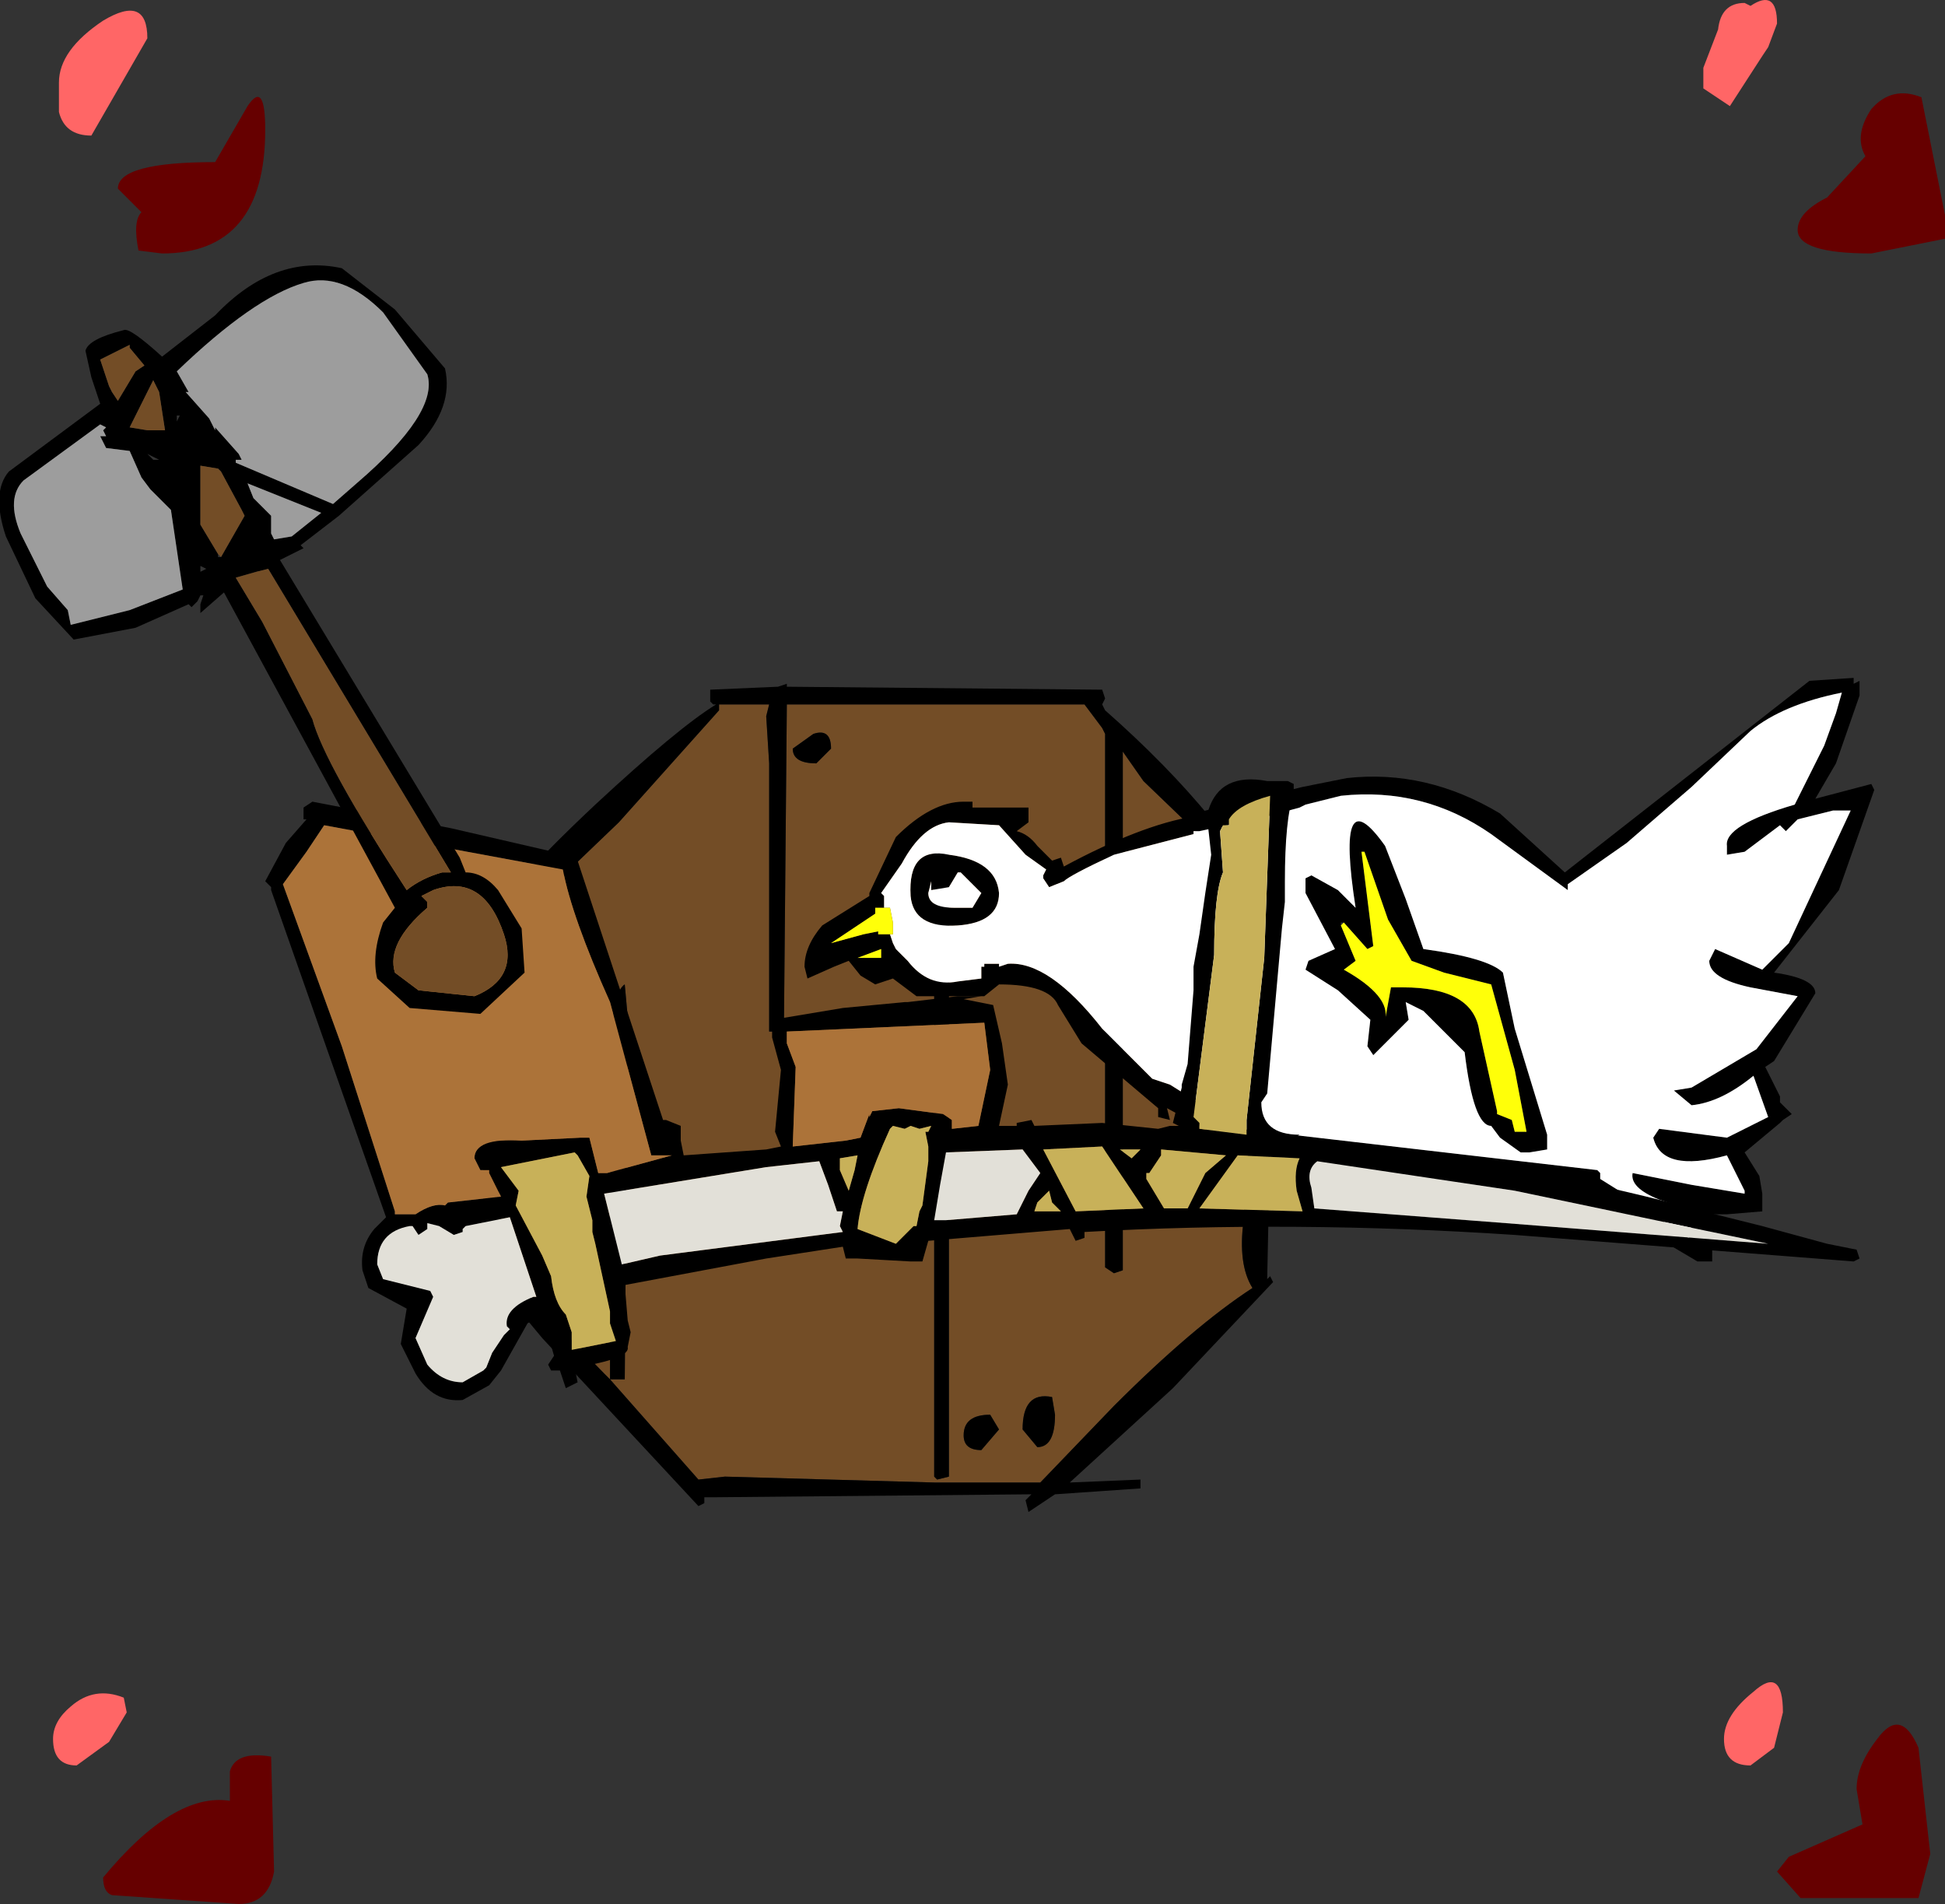 <?xml version="1.0" encoding="UTF-8" standalone="no"?>
<svg xmlns:xlink="http://www.w3.org/1999/xlink" height="32.3px" width="33.0px" xmlns="http://www.w3.org/2000/svg">
  <rect width="100%" height="100%" fill="#333333" stroke="none"/>
  <g transform="matrix(1.0, 0.0, 0.0, 1.0, 0.3, -0.3)">
    <path d="M29.85 0.7 L29.7 1.1 29.6 1.25 29.05 2.1 28.6 1.8 28.6 1.45 28.85 0.8 Q28.9 0.35 29.3 0.35 L29.4 0.4 Q29.85 0.1 29.85 0.7 M1.25 2.6 Q0.8 2.6 0.7 2.2 L0.7 1.7 Q0.7 1.15 1.45 0.65 2.2 0.2 2.2 0.95 L1.25 2.6 M1.85 29.35 L1.55 29.85 1.0 30.25 Q0.6 30.25 0.6 29.8 0.6 29.5 0.9 29.25 1.3 28.9 1.8 29.1 L1.85 29.35 M29.95 29.35 L29.8 29.95 29.4 30.25 Q28.95 30.25 28.95 29.8 28.95 29.4 29.45 29.0 29.95 28.55 29.95 29.35" fill="#ff6666" fill-rule="evenodd" stroke="none"/>
    <path d="M32.7 3.95 L32.7 4.35 31.45 4.6 Q30.2 4.6 30.2 4.2 30.2 3.9 30.7 3.65 L31.35 2.95 Q31.15 2.6 31.45 2.15 31.8 1.75 32.3 1.95 L32.7 3.95 M4.2 2.5 Q4.2 4.6 2.45 4.6 L2.05 4.55 Q1.95 4.05 2.1 3.9 L1.7 3.5 Q1.7 3.05 3.35 3.05 L3.9 2.1 Q4.2 1.65 4.2 2.5 M3.6 30.35 Q3.7 30.0 4.3 30.1 L4.35 32.05 Q4.25 32.6 3.75 32.6 L1.6 32.45 Q1.45 32.4 1.45 32.15 2.65 30.7 3.6 30.85 L3.6 30.35 M32.25 32.5 L31.25 32.5 30.25 32.5 29.85 32.05 30.05 31.8 31.3 31.25 31.2 30.65 Q31.2 30.25 31.55 29.8 31.95 29.25 32.25 29.95 L32.45 31.75 32.25 32.5" fill="#660000" fill-rule="evenodd" stroke="none"/>
    <path d="M16.05 24.65 Q16.05 24.9 16.35 24.9 L16.65 24.55 16.5 24.3 Q16.05 24.3 16.05 24.65 M17.6 24.3 L17.55 24.0 Q17.05 23.9 17.05 24.55 L17.3 24.85 Q17.6 24.85 17.6 24.3 M10.35 17.55 L10.3 17.0 Q10.05 17.15 10.05 18.55 L10.05 23.7 10.3 23.7 10.35 17.55 M13.5 12.75 L13.15 13.0 Q13.15 13.25 13.55 13.25 L13.8 13.0 Q13.8 12.65 13.5 12.75 M15.8 14.6 L15.75 14.55 15.55 14.55 15.55 25.35 15.6 25.4 15.8 25.35 15.8 14.6 M18.4 12.65 L18.45 12.75 18.45 21.8 18.6 21.9 18.75 21.85 18.75 13.05 19.1 13.55 20.4 14.8 20.8 15.4 21.25 16.2 21.2 16.6 21.2 16.65 Q20.9 16.7 20.9 17.85 L20.9 19.5 20.8 21.0 Q20.7 21.75 20.95 22.15 19.95 22.8 18.6 24.15 L17.35 25.45 15.55 25.45 12.0 25.35 11.55 25.4 10.05 23.7 9.95 23.6 8.15 21.75 8.2 17.75 8.15 16.9 8.2 16.85 8.25 16.3 9.0 15.4 10.2 14.25 11.9 12.35 11.9 12.25 12.75 12.25 12.7 12.45 12.75 13.25 12.75 14.85 12.75 17.8 13.0 17.8 13.05 12.25 18.1 12.25 18.4 12.65" fill="#734d26" fill-rule="evenodd" stroke="none"/>
    <path d="M18.45 12.35 Q20.55 14.2 21.4 15.95 L21.5 15.9 21.55 16.05 21.5 17.15 21.4 17.2 21.3 17.15 21.2 22.0 21.25 21.95 21.3 22.05 19.6 23.85 17.85 25.45 19.05 25.4 19.05 25.55 17.6 25.65 17.15 25.95 17.1 25.75 17.2 25.65 11.85 25.7 11.65 25.7 11.65 25.8 11.55 25.85 8.9 23.0 8.15 22.1 8.15 22.15 8.05 22.2 7.9 22.1 7.9 21.8 7.9 21.75 7.9 21.55 7.9 21.6 7.9 16.75 7.95 16.75 7.9 16.6 7.9 16.4 7.9 16.1 8.1 16.0 8.15 16.0 8.2 15.95 8.15 15.85 Q8.15 15.5 9.8 13.95 11.2 12.65 11.85 12.25 L11.8 12.25 11.75 12.2 11.75 12.0 12.9 11.95 13.05 11.9 13.05 11.95 18.4 12.0 18.45 12.15 18.4 12.25 18.45 12.35 M18.4 12.65 L18.1 12.25 13.05 12.25 13.0 17.8 12.75 17.8 12.75 14.85 12.75 13.25 12.7 12.45 12.75 12.25 11.9 12.25 11.9 12.35 10.2 14.25 9.0 15.4 8.25 16.3 8.2 16.85 8.15 16.9 8.2 17.75 8.15 21.75 9.95 23.6 10.05 23.7 11.55 25.4 12.0 25.35 15.55 25.45 17.35 25.45 18.6 24.15 Q19.95 22.8 20.95 22.15 20.7 21.75 20.8 21.0 L20.9 19.5 20.9 17.85 Q20.9 16.7 21.2 16.65 L21.2 16.6 21.25 16.2 20.8 15.4 20.4 14.8 19.1 13.55 18.75 13.05 18.75 21.85 18.6 21.9 18.45 21.8 18.45 12.75 18.4 12.65 M15.8 14.6 L15.8 25.35 15.6 25.4 15.55 25.35 15.55 14.55 15.75 14.55 15.8 14.6 M13.5 12.75 Q13.8 12.65 13.8 13.0 L13.55 13.25 Q13.15 13.25 13.15 13.0 L13.5 12.75 M10.35 17.55 L10.3 23.7 10.05 23.7 10.05 18.55 Q10.05 17.15 10.3 17.0 L10.35 17.55 M17.6 24.3 Q17.6 24.85 17.3 24.85 L17.05 24.55 Q17.05 23.9 17.55 24.0 L17.6 24.3 M16.05 24.65 Q16.05 24.3 16.5 24.3 L16.65 24.55 16.35 24.9 Q16.05 24.9 16.05 24.65" fill="#000000" fill-rule="evenodd" stroke="none"/>
    <path d="M14.8 16.15 L14.85 16.3 14.9 16.4 15.1 16.6 Q15.45 17.05 15.95 16.95 L16.35 16.9 16.35 16.75 16.35 16.7 16.4 16.7 16.4 16.65 16.65 16.65 16.65 16.7 16.8 16.65 Q17.5 16.6 18.4 17.75 L19.25 18.6 19.55 18.7 20.75 19.45 26.8 20.15 26.85 20.2 26.85 20.3 27.25 20.55 28.25 21.25 28.35 21.3 28.4 21.15 28.3 20.8 27.85 20.65 Q27.35 20.45 27.4 20.2 L28.4 20.4 29.3 20.55 29.3 20.5 29.0 19.9 Q27.9 20.2 27.75 19.6 L27.85 19.45 29.0 19.6 29.7 19.25 29.45 18.55 Q28.9 19.0 28.4 19.05 L28.1 18.8 28.4 18.75 29.5 18.1 30.2 17.2 29.4 17.05 Q28.7 16.9 28.7 16.6 L28.8 16.4 29.6 16.75 30.05 16.3 31.1 14.05 30.8 14.05 30.2 14.2 30.0 14.4 29.9 14.3 29.3 14.75 29.0 14.8 29.0 14.65 Q28.95 14.3 30.15 13.95 L30.65 12.95 30.85 12.4 30.95 12.05 Q29.95 12.25 29.4 12.7 L28.4 13.65 27.3 14.6 26.3 15.3 26.3 15.4 25.0 14.45 Q23.85 13.65 22.45 13.8 L21.85 13.95 21.75 14.0 21.2 14.15 20.05 14.4 19.95 14.4 19.95 14.45 18.6 14.8 Q17.85 15.15 17.75 15.25 L17.5 15.35 17.4 15.2 17.4 15.15 17.45 15.05 17.1 14.8 16.65 14.3 15.8 14.25 Q15.35 14.3 15.0 14.95 L14.65 15.45 14.7 15.5 14.7 15.7 14.55 15.7 14.55 15.8 13.8 16.3 14.35 16.15 14.6 16.1 14.6 16.15 14.8 16.15 M17.55 14.9 L17.7 14.85 17.75 15.0 Q19.05 14.3 19.95 14.15 L19.95 14.1 21.8 13.65 22.55 13.5 Q23.9 13.35 25.15 14.1 L26.25 15.1 30.4 11.85 31.15 11.8 31.15 11.85 31.15 11.9 31.25 11.85 31.25 12.1 30.85 13.25 30.5 13.85 31.45 13.6 31.5 13.7 30.9 15.4 29.8 16.8 Q30.5 16.9 30.5 17.15 L29.8 18.3 29.65 18.4 29.9 18.9 29.9 19.0 30.1 19.2 29.95 19.3 29.9 19.35 29.3 19.85 29.55 20.25 29.6 20.55 29.6 20.85 29.0 20.9 28.65 20.9 28.75 21.4 28.75 21.7 28.5 21.7 27.4 21.05 26.45 20.4 25.25 20.35 24.15 20.4 20.8 19.8 19.5 19.1 19.55 19.3 19.35 19.25 19.35 19.1 18.05 18.0 17.65 17.35 Q17.5 17.0 16.65 17.0 L16.4 17.2 15.25 17.2 15.8 17.2 15.35 17.2 15.25 17.2 14.85 16.9 14.55 17.0 14.3 16.85 14.1 16.6 13.85 16.7 13.4 16.9 13.35 16.7 Q13.35 16.35 13.65 16.0 L14.45 15.5 14.45 15.45 14.9 14.5 Q15.5 13.9 16.05 13.9 L16.2 13.9 16.2 14.0 17.15 14.0 17.15 14.25 16.95 14.4 Q17.15 14.45 17.3 14.65 L17.55 14.9 M15.5 15.25 L15.45 15.45 Q15.45 15.7 15.9 15.7 L16.2 15.7 16.35 15.45 16.0 15.1 15.95 15.1 15.8 15.35 15.5 15.4 15.5 15.25 M15.8 14.8 Q16.6 14.9 16.65 15.45 16.65 15.95 15.95 16.0 15.2 16.05 15.15 15.5 15.1 14.65 15.8 14.8 M22.4 15.4 L22.7 15.7 Q22.35 13.45 23.2 14.65 L23.55 15.55 23.85 16.4 Q24.95 16.55 25.2 16.8 L25.4 17.75 25.95 19.55 25.95 19.8 25.65 19.85 25.5 19.85 25.15 19.6 25.0 19.4 Q24.7 19.4 24.55 18.15 L23.85 17.45 23.55 17.3 23.6 17.6 23.0 18.2 22.9 18.05 22.95 17.6 22.4 17.1 21.85 16.75 21.9 16.6 22.35 16.4 21.85 15.45 21.85 15.2 21.95 15.15 22.4 15.4 M22.45 16.0 L22.7 16.6 22.5 16.75 Q23.3 17.2 23.2 17.6 L23.3 17.05 23.5 17.05 Q24.7 17.05 24.8 17.8 L25.1 19.15 25.1 19.2 25.35 19.3 25.4 19.5 25.6 19.5 25.4 18.45 25.0 17.0 24.2 16.8 23.65 16.6 23.25 15.9 22.85 14.75 22.8 14.75 23.0 16.35 22.9 16.4 22.5 15.95 22.45 15.95 22.45 16.0 M14.65 16.4 L14.25 16.55 14.65 16.55 14.65 16.4" fill="#000000" fill-rule="evenodd" stroke="none"/>
    <path d="M14.7 15.7 L14.7 15.5 14.65 15.45 15.0 14.95 Q15.35 14.3 15.8 14.25 L16.65 14.3 17.1 14.8 17.45 15.05 17.4 15.15 17.4 15.2 17.5 15.35 17.75 15.25 Q17.85 15.15 18.6 14.8 L19.95 14.45 19.95 14.4 20.05 14.4 21.2 14.15 21.75 14.0 21.85 13.95 22.45 13.8 Q23.85 13.65 25.0 14.45 L26.3 15.4 26.3 15.3 27.3 14.6 28.4 13.65 29.4 12.7 Q29.95 12.25 30.95 12.05 L30.85 12.4 30.65 12.95 30.15 13.95 Q28.95 14.3 29.0 14.65 L29.0 14.8 29.3 14.75 29.9 14.3 30.0 14.4 30.2 14.2 30.8 14.05 31.1 14.05 30.05 16.3 29.6 16.75 28.8 16.4 28.7 16.6 Q28.7 16.9 29.4 17.05 L30.2 17.2 29.5 18.1 28.4 18.75 28.1 18.8 28.4 19.05 Q28.9 19.0 29.45 18.55 L29.7 19.25 29.0 19.6 27.85 19.45 27.75 19.6 Q27.9 20.2 29.0 19.9 L29.3 20.5 29.3 20.55 28.4 20.4 27.4 20.2 Q27.35 20.45 27.85 20.65 L28.3 20.8 28.4 21.15 28.35 21.3 28.25 21.25 27.25 20.55 26.85 20.3 26.85 20.2 26.8 20.15 20.75 19.45 19.55 18.7 19.25 18.6 18.4 17.75 Q17.5 16.6 16.8 16.65 L16.65 16.7 16.65 16.65 16.4 16.65 16.4 16.7 16.35 16.7 16.35 16.75 16.35 16.9 15.95 16.95 Q15.45 17.05 15.1 16.6 L14.9 16.4 14.85 16.3 14.8 16.15 14.85 16.15 14.85 15.95 14.8 15.7 14.7 15.7 M22.4 15.4 L21.95 15.15 21.85 15.2 21.85 15.45 22.35 16.4 21.9 16.6 21.85 16.75 22.4 17.1 22.95 17.6 22.9 18.05 23.0 18.2 23.6 17.6 23.55 17.3 23.85 17.45 24.55 18.15 Q24.7 19.4 25.0 19.4 L25.15 19.6 25.5 19.85 25.65 19.85 25.95 19.8 25.95 19.55 25.4 17.75 25.2 16.8 Q24.95 16.55 23.85 16.4 L23.55 15.55 23.2 14.65 Q22.35 13.45 22.7 15.7 L22.4 15.4 M15.8 14.8 Q15.1 14.65 15.15 15.5 15.2 16.05 15.95 16.0 16.65 15.95 16.65 15.45 16.6 14.9 15.8 14.8 M15.5 15.25 L15.5 15.4 15.8 15.35 15.95 15.1 16.0 15.1 16.35 15.45 16.2 15.7 15.9 15.7 Q15.45 15.7 15.45 15.45 L15.5 15.25" fill="#ffffff" fill-rule="evenodd" stroke="none"/>
    <path d="M14.7 15.7 L14.8 15.7 14.85 15.95 14.85 16.15 14.8 16.15 14.6 16.15 14.6 16.1 14.35 16.15 13.8 16.3 14.55 15.8 14.55 15.7 14.7 15.7 M22.5 15.95 L22.9 16.4 23.0 16.35 22.8 14.75 22.85 14.75 23.25 15.9 23.65 16.6 24.2 16.8 25.0 17.0 25.4 18.45 25.6 19.5 25.4 19.5 25.35 19.3 25.1 19.2 25.1 19.15 24.8 17.8 Q24.7 17.05 23.5 17.05 L23.3 17.05 23.2 17.6 Q23.3 17.2 22.5 16.75 L22.7 16.6 22.45 16.0 22.5 15.95 M14.65 16.4 L14.65 16.55 14.25 16.55 14.65 16.4" fill="#ffff09" fill-rule="evenodd" stroke="none"/>
    <path d="M16.8 17.0 L16.9 17.0 16.8 17.0 M16.2 17.2 L16.3 17.2 16.35 17.2 16.05 17.25 16.55 17.35 16.7 18.0 16.8 18.7 16.65 19.4 16.95 19.4 16.95 19.35 17.2 19.3 17.25 19.4 18.4 19.35 19.35 19.45 19.55 19.4 19.7 19.4 19.6 19.35 19.75 18.75 19.75 18.7 19.85 18.35 19.95 17.1 19.95 16.7 20.05 16.15 20.15 15.45 20.25 14.8 20.2 14.35 20.2 14.15 20.2 14.05 Q20.4 13.4 21.2 13.55 L21.55 13.55 21.65 13.6 21.65 13.65 21.65 13.75 Q21.5 14.2 21.5 15.25 L21.5 15.6 21.45 16.05 21.2 18.85 21.1 19.0 Q21.1 19.55 21.75 19.55 L21.65 19.6 23.0 19.75 Q26.05 20.15 28.6 20.85 L29.6 21.1 30.7 21.4 31.2 21.5 31.25 21.65 31.15 21.7 25.4 21.25 Q21.65 21.0 18.1 21.2 L18.1 21.3 17.95 21.35 17.85 21.15 15.45 21.35 15.35 21.7 15.15 21.7 14.25 21.65 14.05 21.65 14.0 21.45 12.7 21.65 10.3 22.1 10.35 22.7 10.4 22.9 10.35 23.15 Q10.4 23.35 9.45 23.5 L9.5 23.75 9.3 23.85 9.2 23.55 9.05 23.55 9.0 23.45 9.1 23.3 8.9 22.6 8.65 22.75 8.2 23.55 8.0 23.8 7.55 24.05 Q7.05 24.1 6.75 23.6 L6.5 23.1 6.6 22.5 5.95 22.15 5.85 21.85 Q5.8 21.45 6.05 21.15 L6.25 20.95 4.3 15.4 4.3 15.35 4.2 15.25 4.55 14.6 4.9 14.2 4.85 14.2 4.85 14.0 5.0 13.9 7.35 14.35 9.3 14.8 9.45 14.75 10.95 19.3 11.0 19.3 11.25 19.4 11.25 19.65 11.3 19.9 12.7 19.8 12.95 19.75 12.85 19.5 12.95 18.45 12.8 17.9 12.8 17.6 14.0 17.4 15.05 17.3 15.1 17.3 15.95 17.2 16.05 17.2 16.2 17.2 M16.4 17.65 L13.05 17.8 13.05 18.0 13.2 18.4 13.15 19.75 14.05 19.65 14.3 19.6 14.45 19.2 14.45 19.25 14.5 19.15 14.95 19.1 15.7 19.2 15.85 19.3 15.85 19.45 16.3 19.4 16.5 18.45 16.4 17.65 M20.55 14.3 L20.45 14.3 20.4 14.4 20.45 15.1 Q20.3 15.45 20.3 16.5 L19.95 19.25 20.05 19.35 20.05 19.45 20.85 19.55 20.85 19.3 21.15 16.55 21.25 13.8 Q20.7 13.95 20.55 14.2 L20.55 14.3 M29.7 21.4 L25.4 20.5 22.05 20.0 Q21.85 20.15 21.95 20.45 L22.0 20.8 25.25 21.05 29.7 21.4 M21.5 19.55 L21.45 19.55 21.55 19.6 21.5 19.55 M21.7 20.5 Q21.65 20.15 21.75 19.95 L20.7 19.9 20.05 20.8 21.8 20.85 21.7 20.5 M19.85 20.8 L20.15 20.2 20.5 19.9 19.4 19.8 19.4 19.9 19.2 20.2 19.15 20.2 19.15 20.3 19.45 20.8 19.85 20.8 M18.7 19.8 L18.9 19.95 18.95 19.9 19.05 19.8 18.7 19.8 M17.5 20.5 L17.3 20.7 17.25 20.85 17.7 20.85 17.55 20.7 17.5 20.5 M19.1 20.8 L18.4 19.75 17.4 19.8 17.95 20.85 19.1 20.8 M15.3 19.45 L15.15 19.4 15.05 19.45 14.85 19.4 14.8 19.45 Q14.3 20.55 14.25 21.15 L14.9 21.4 15.2 21.1 15.25 21.1 15.3 20.85 15.35 20.75 15.45 20.0 15.45 19.9 15.45 19.75 15.4 19.5 15.45 19.5 15.5 19.4 15.3 19.45 M15.55 21.0 L15.75 21.0 16.95 20.9 17.15 20.5 17.35 20.2 17.05 19.8 15.75 19.85 15.65 20.4 15.55 21.0 M4.5 15.3 L5.5 18.05 6.4 20.85 6.4 20.9 6.75 20.9 Q7.05 20.7 7.25 20.75 L7.3 20.7 8.2 20.6 8.0 20.2 8.0 20.15 7.85 20.15 7.75 19.95 Q7.75 19.6 8.55 19.65 L9.55 19.6 9.7 19.6 9.85 20.2 10.0 20.2 11.1 19.9 11.05 19.9 10.75 19.9 10.05 17.3 Q9.4 15.85 9.25 15.05 L5.2 14.3 4.9 14.75 4.5 15.3 M13.75 20.4 L13.6 20.0 12.7 20.1 9.95 20.55 10.25 21.75 10.9 21.6 14.0 21.2 13.95 21.1 14.0 20.85 13.9 20.85 13.75 20.4 M14.25 19.9 L13.95 19.95 13.95 20.15 14.1 20.5 14.2 20.15 14.25 19.9 M9.65 20.6 L9.7 20.25 9.5 19.9 9.45 19.85 8.2 20.1 8.5 20.5 8.45 20.75 8.9 21.6 9.05 21.95 Q9.1 22.4 9.3 22.6 L9.4 22.9 9.4 23.2 10.15 23.05 10.05 22.75 10.05 22.55 9.8 21.4 9.75 21.2 9.75 21.0 9.65 20.6 M6.65 21.1 Q6.1 21.2 6.1 21.75 L6.2 22.0 7.0 22.2 7.05 22.3 6.75 23.0 6.95 23.45 Q7.2 23.75 7.55 23.75 L7.9 23.55 7.95 23.5 8.05 23.25 8.25 22.95 8.35 22.85 8.3 22.8 Q8.25 22.5 8.75 22.3 L8.8 22.3 8.35 20.95 7.6 21.1 7.55 21.15 7.55 21.2 7.4 21.25 7.15 21.1 6.95 21.05 6.95 21.15 6.8 21.25 6.7 21.1 6.65 21.1" fill="#000000" fill-rule="evenodd" stroke="none"/>
    <path d="M16.4 17.65 L16.5 18.45 16.3 19.4 15.85 19.45 15.85 19.3 15.7 19.2 14.95 19.1 14.5 19.15 14.45 19.25 14.45 19.2 14.3 19.6 14.05 19.65 13.15 19.75 13.2 18.4 13.05 18.0 13.05 17.8 16.4 17.65 M4.5 15.3 L4.9 14.75 5.2 14.3 9.25 15.05 Q9.4 15.85 10.05 17.3 L10.75 19.9 11.05 19.9 11.1 19.9 10.0 20.2 9.85 20.2 9.7 19.6 9.55 19.6 8.55 19.65 Q7.75 19.6 7.75 19.95 L7.85 20.15 8.0 20.15 8.0 20.2 8.2 20.6 7.3 20.7 7.25 20.75 Q7.05 20.7 6.75 20.9 L6.4 20.9 6.4 20.85 5.5 18.05 4.5 15.3" fill="#ac7339" fill-rule="evenodd" stroke="none"/>
    <path d="M20.55 14.3 L20.55 14.2 Q20.7 13.95 21.25 13.8 L21.15 16.55 20.85 19.3 20.85 19.55 20.05 19.45 20.05 19.35 19.95 19.25 20.3 16.5 Q20.3 15.45 20.45 15.1 L20.4 14.4 20.45 14.3 20.55 14.3 M15.3 19.45 L15.5 19.4 15.45 19.5 15.4 19.5 15.45 19.75 15.45 19.9 15.45 20.0 15.35 20.75 15.3 20.85 15.25 21.1 15.2 21.1 14.9 21.4 14.25 21.15 Q14.3 20.55 14.8 19.45 L14.85 19.4 15.05 19.45 15.15 19.4 15.3 19.45 M19.1 20.8 L17.95 20.85 17.4 19.8 18.4 19.75 19.1 20.8 M17.5 20.5 L17.55 20.7 17.7 20.85 17.25 20.85 17.3 20.7 17.5 20.5 M18.7 19.8 L19.05 19.8 18.95 19.9 18.9 19.95 18.7 19.8 M19.85 20.8 L19.45 20.8 19.15 20.3 19.15 20.2 19.2 20.2 19.4 19.9 19.4 19.8 20.5 19.9 20.15 20.2 19.85 20.8 M21.7 20.5 L21.8 20.85 20.05 20.8 20.7 19.9 21.75 19.95 Q21.65 20.15 21.7 20.5 M14.25 19.9 L14.2 20.15 14.1 20.5 13.95 20.15 13.95 19.95 14.25 19.9 M9.65 20.6 L9.75 21.0 9.75 21.2 9.8 21.4 10.05 22.55 10.05 22.75 10.15 23.05 9.4 23.2 9.4 22.9 9.3 22.6 Q9.1 22.4 9.05 21.95 L8.9 21.6 8.45 20.75 8.5 20.5 8.2 20.1 9.45 19.85 9.5 19.9 9.7 20.25 9.65 20.6" fill="#c8b159" fill-rule="evenodd" stroke="none"/>
    <path d="M26.45 16.8 L26.35 16.65 26.65 16.45 26.75 16.6 Q26.55 16.6 26.45 16.75 L26.45 16.8 M27.25 16.65 L27.8 16.5 27.8 16.55 27.9 16.85 28.15 16.95 28.15 17.0 27.25 16.65" fill="#ffffff" fill-rule="evenodd" stroke="none"/>
    <path d="M29.7 21.4 L25.25 21.05 22.0 20.8 21.95 20.45 Q21.85 20.15 22.05 20.0 L25.4 20.5 29.7 21.4 M15.55 21.0 L15.65 20.4 15.75 19.85 17.05 19.8 17.35 20.2 17.15 20.5 16.95 20.9 15.75 21.0 15.55 21.0 M13.75 20.4 L13.9 20.85 14.0 20.85 13.95 21.1 14.0 21.2 10.9 21.6 10.25 21.75 9.95 20.55 12.7 20.1 13.6 20.0 13.75 20.4 M6.65 21.1 L6.7 21.1 6.8 21.25 6.95 21.15 6.95 21.05 7.15 21.1 7.4 21.25 7.55 21.2 7.55 21.15 7.6 21.1 8.35 20.95 8.8 22.3 8.75 22.3 Q8.25 22.5 8.3 22.8 L8.35 22.85 8.25 22.95 8.05 23.25 7.95 23.5 7.9 23.55 7.55 23.75 Q7.2 23.75 6.95 23.45 L6.75 23.0 7.05 22.3 7.0 22.2 6.2 22.0 6.1 21.75 Q6.1 21.2 6.65 21.1" fill="#e2e0d8" fill-rule="evenodd" stroke="none"/>
    <path d="M7.25 6.55 Q7.4 7.2 6.8 7.85 L5.45 9.05 4.8 9.55 4.85 9.6 4.45 9.8 7.5 14.85 7.6 15.1 Q7.9 15.1 8.15 15.4 L8.55 16.05 8.6 16.8 7.85 17.5 6.65 17.4 6.1 16.9 Q6.0 16.5 6.2 15.95 L6.4 15.7 3.5 10.35 3.1 10.7 3.1 10.55 3.15 10.4 3.1 10.4 3.05 10.5 2.95 10.6 2.9 10.55 2.0 10.95 0.95 11.15 0.3 10.45 -0.2 9.4 Q-0.45 8.65 -0.15 8.3 L1.4 7.15 1.25 6.7 1.15 6.25 Q1.2 6.05 1.8 5.9 1.9 5.85 2.45 6.35 L3.35 5.65 Q4.35 4.6 5.5 4.85 L6.4 5.55 7.25 6.55 M1.9 6.15 L1.4 6.4 1.55 6.85 1.6 6.95 1.7 7.1 2.0 6.6 2.15 6.5 1.9 6.2 1.9 6.15 M1.45 7.6 L1.5 7.55 1.4 7.5 0.1 8.45 Q-0.2 8.75 0.05 9.35 L0.5 10.25 0.85 10.65 0.9 10.9 1.9 10.65 2.8 10.3 2.6 8.95 2.25 8.6 2.1 8.4 1.9 7.95 1.5 7.9 1.4 7.7 1.5 7.7 1.45 7.6 M2.5 7.6 L2.4 6.95 2.3 6.75 1.9 7.55 2.2 7.6 2.5 7.6 M2.9 6.95 L2.85 6.95 3.25 7.4 3.35 7.6 3.35 7.55 3.75 8.0 3.8 8.1 3.7 8.1 3.7 8.15 5.35 8.85 5.75 8.5 Q7.15 7.3 6.95 6.65 L6.2 5.6 Q5.5 4.9 4.85 5.1 4.0 5.35 2.7 6.6 L2.9 6.95 M2.7 7.35 L2.7 7.45 2.75 7.35 2.7 7.35 M4.3 9.2 L4.3 9.35 4.35 9.45 4.65 9.4 5.15 9.0 3.9 8.5 4.0 8.75 4.3 9.05 4.3 9.2 M3.45 9.75 L3.85 9.05 3.8 8.95 3.45 8.3 3.4 8.25 3.1 8.2 3.1 9.2 3.4 9.7 3.4 9.75 3.45 9.75 M2.2 8.0 L2.3 8.1 2.4 8.1 2.2 8.0 M3.2 9.95 L3.1 9.9 3.1 10.0 3.2 9.95 M3.7 10.1 L4.15 10.85 5.0 12.5 Q5.2 13.25 6.6 15.4 6.85 15.2 7.2 15.1 L7.35 15.1 4.25 9.95 4.05 10.0 3.7 10.1 M6.85 15.5 L6.95 15.6 6.95 15.7 Q6.25 16.3 6.4 16.8 L6.8 17.1 7.75 17.2 Q8.5 16.9 8.25 16.15 7.9 15.1 7.05 15.4 L6.85 15.5" fill="#000000" fill-rule="evenodd" stroke="none"/>
    <path d="M1.9 6.15 L1.9 6.2 2.15 6.5 2.0 6.6 1.7 7.1 1.6 6.95 1.55 6.85 1.4 6.4 1.9 6.15 M2.5 7.6 L2.2 7.6 1.9 7.55 2.3 6.75 2.4 6.95 2.5 7.6 M3.4 9.7 L3.1 9.2 3.1 8.2 3.4 8.25 3.45 8.3 3.8 8.95 3.85 9.05 3.45 9.75 3.4 9.7 M6.85 15.5 L7.05 15.4 Q7.9 15.1 8.25 16.15 8.5 16.9 7.75 17.2 L6.8 17.1 6.4 16.8 Q6.25 16.3 6.95 15.7 L6.95 15.6 6.85 15.5 M3.7 10.1 L4.05 10.0 4.25 9.95 7.35 15.1 7.2 15.1 Q6.85 15.2 6.6 15.4 5.2 13.25 5.0 12.5 L4.15 10.85 3.7 10.1" fill="#734d26" fill-rule="evenodd" stroke="none"/>
    <path d="M1.45 7.6 L1.5 7.7 1.4 7.7 1.5 7.9 1.9 7.95 2.1 8.4 2.25 8.6 2.6 8.95 2.8 10.3 1.9 10.65 0.9 10.9 0.85 10.65 0.5 10.25 0.05 9.35 Q-0.2 8.75 0.1 8.45 L1.4 7.5 1.5 7.55 1.45 7.6 M2.9 6.95 L2.7 6.6 Q4.0 5.35 4.85 5.1 5.5 4.9 6.2 5.6 L6.95 6.65 Q7.15 7.3 5.75 8.5 L5.35 8.85 3.7 8.15 3.7 8.1 3.8 8.1 3.75 8.0 3.35 7.55 3.35 7.6 3.25 7.4 2.85 6.95 2.9 6.95 M4.3 9.2 L4.3 9.05 4.0 8.75 3.9 8.5 5.15 9.0 4.65 9.4 4.35 9.45 4.3 9.35 4.3 9.2" fill="#9d9d9d" fill-rule="evenodd" stroke="none"/>
  </g>
</svg>
